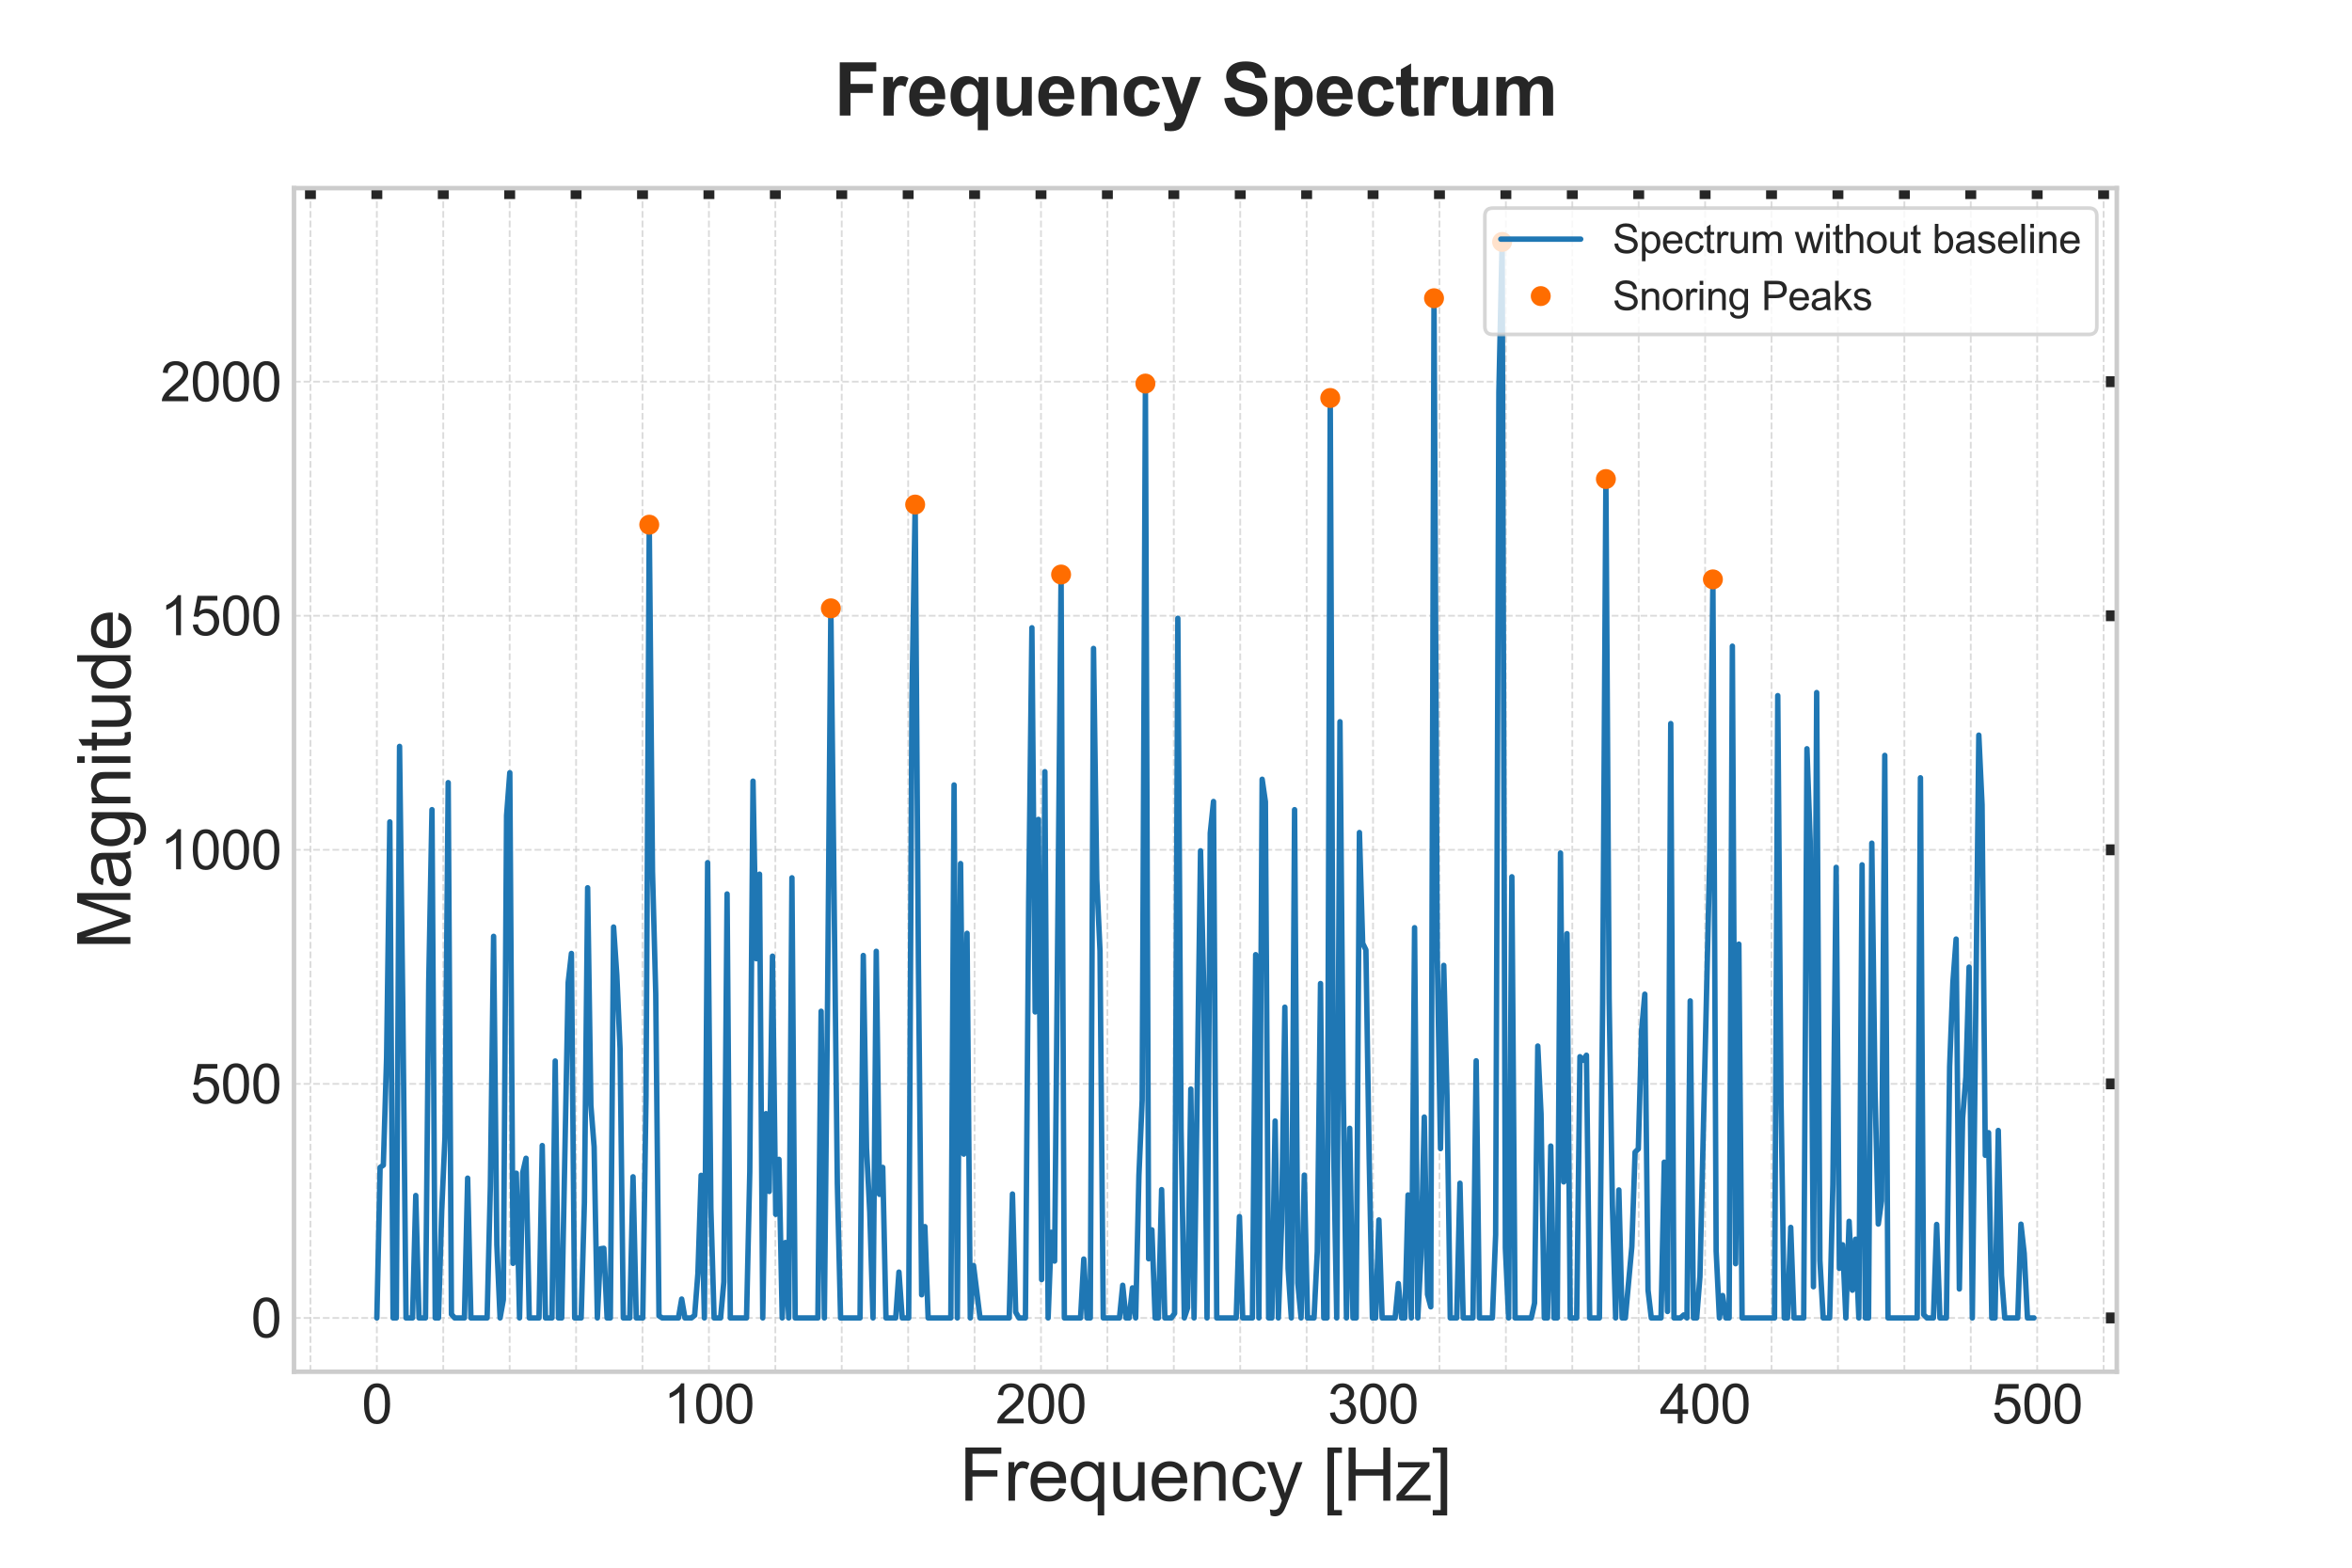<?xml version="1.0" encoding="utf-8" standalone="no"?>
<!DOCTYPE svg PUBLIC "-//W3C//DTD SVG 1.1//EN"
  "http://www.w3.org/Graphics/SVG/1.1/DTD/svg11.dtd">
<svg xmlns:xlink="http://www.w3.org/1999/xlink" width="648pt" height="432pt" viewBox="0 0 648 432" xmlns="http://www.w3.org/2000/svg" version="1.1">
 <defs>
  <style type="text/css">*{stroke-linejoin: round; stroke-linecap: butt}</style>
 </defs>
 <g id="figure_1">
  <g id="patch_1">
   <path d="M 0 432 
L 648 432 
L 648 0 
L 0 0 
z
" style="fill: #ffffff"/>
  </g>
  <g id="axes_1">
   <g id="patch_2">
    <path d="M 81 378 
L 583.2 378 
L 583.2 51.84 
L 81 51.84 
z
" style="fill: #ffffff"/>
   </g>
   <g id="matplotlib.axis_1">
    <g id="xtick_1">
     <g id="line2d_1">
      <path d="M 103.827 378 
L 103.827 51.84 
" clip-path="url(#p734e76ea54)" style="fill: none; stroke-dasharray: 1.85,0.8; stroke-dashoffset: 0; stroke: #cccccc; stroke-opacity: 0.7; stroke-width: 0.5"/>
     </g>
     <g id="line2d_2">
      <defs>
       <path id="mdf78ebfd5c" d="M 0 0 
L 0 3 
" style="stroke: #262626; stroke-width: 3"/>
      </defs>
      <g>
       <use xlink:href="#mdf78ebfd5c" x="103.827" y="51.84" style="fill: #262626; stroke: #262626; stroke-width: 3"/>
      </g>
     </g>
     <g id="text_1">
      <!-- 0 -->
      <g style="fill: #262626" transform="translate(99.657 392.237)scale(0.15 -0.15)">
       <defs>
        <path id="ArialMT-30" d="M 266 2259 
Q 266 3072 433 3567 
Q 600 4063 929 4331 
Q 1259 4600 1759 4600 
Q 2128 4600 2406 4451 
Q 2684 4303 2865 4023 
Q 3047 3744 3150 3342 
Q 3253 2941 3253 2259 
Q 3253 1453 3087 958 
Q 2922 463 2592 192 
Q 2263 -78 1759 -78 
Q 1097 -78 719 397 
Q 266 969 266 2259 
z
M 844 2259 
Q 844 1131 1108 757 
Q 1372 384 1759 384 
Q 2147 384 2411 759 
Q 2675 1134 2675 2259 
Q 2675 3391 2411 3762 
Q 2147 4134 1753 4134 
Q 1366 4134 1134 3806 
Q 844 3388 844 2259 
z
" transform="scale(0.016)"/>
       </defs>
       <use xlink:href="#ArialMT-30"/>
      </g>
     </g>
    </g>
    <g id="xtick_2">
     <g id="line2d_3">
      <path d="M 195.315 378 
L 195.315 51.84 
" clip-path="url(#p734e76ea54)" style="fill: none; stroke-dasharray: 1.85,0.8; stroke-dashoffset: 0; stroke: #cccccc; stroke-opacity: 0.7; stroke-width: 0.5"/>
     </g>
     <g id="line2d_4">
      <g>
       <use xlink:href="#mdf78ebfd5c" x="195.315" y="51.84" style="fill: #262626; stroke: #262626; stroke-width: 3"/>
      </g>
     </g>
     <g id="text_2">
      <!-- 100 -->
      <g style="fill: #262626" transform="translate(182.803 392.237)scale(0.15 -0.15)">
       <defs>
        <path id="ArialMT-31" d="M 2384 0 
L 1822 0 
L 1822 3584 
Q 1619 3391 1289 3197 
Q 959 3003 697 2906 
L 697 3450 
Q 1169 3672 1522 3987 
Q 1875 4303 2022 4600 
L 2384 4600 
L 2384 0 
z
" transform="scale(0.016)"/>
       </defs>
       <use xlink:href="#ArialMT-31"/>
       <use xlink:href="#ArialMT-30" x="55.615"/>
       <use xlink:href="#ArialMT-30" x="111.23"/>
      </g>
     </g>
    </g>
    <g id="xtick_3">
     <g id="line2d_5">
      <path d="M 286.803 378 
L 286.803 51.84 
" clip-path="url(#p734e76ea54)" style="fill: none; stroke-dasharray: 1.85,0.8; stroke-dashoffset: 0; stroke: #cccccc; stroke-opacity: 0.7; stroke-width: 0.5"/>
     </g>
     <g id="line2d_6">
      <g>
       <use xlink:href="#mdf78ebfd5c" x="286.803" y="51.84" style="fill: #262626; stroke: #262626; stroke-width: 3"/>
      </g>
     </g>
     <g id="text_3">
      <!-- 200 -->
      <g style="fill: #262626" transform="translate(274.291 392.237)scale(0.15 -0.15)">
       <defs>
        <path id="ArialMT-32" d="M 3222 541 
L 3222 0 
L 194 0 
Q 188 203 259 391 
Q 375 700 629 1000 
Q 884 1300 1366 1694 
Q 2113 2306 2375 2664 
Q 2638 3022 2638 3341 
Q 2638 3675 2398 3904 
Q 2159 4134 1775 4134 
Q 1369 4134 1125 3890 
Q 881 3647 878 3216 
L 300 3275 
Q 359 3922 746 4261 
Q 1134 4600 1788 4600 
Q 2447 4600 2831 4234 
Q 3216 3869 3216 3328 
Q 3216 3053 3103 2787 
Q 2991 2522 2730 2228 
Q 2469 1934 1863 1422 
Q 1356 997 1212 845 
Q 1069 694 975 541 
L 3222 541 
z
" transform="scale(0.016)"/>
       </defs>
       <use xlink:href="#ArialMT-32"/>
       <use xlink:href="#ArialMT-30" x="55.615"/>
       <use xlink:href="#ArialMT-30" x="111.23"/>
      </g>
     </g>
    </g>
    <g id="xtick_4">
     <g id="line2d_7">
      <path d="M 378.291 378 
L 378.291 51.84 
" clip-path="url(#p734e76ea54)" style="fill: none; stroke-dasharray: 1.85,0.8; stroke-dashoffset: 0; stroke: #cccccc; stroke-opacity: 0.7; stroke-width: 0.5"/>
     </g>
     <g id="line2d_8">
      <g>
       <use xlink:href="#mdf78ebfd5c" x="378.291" y="51.84" style="fill: #262626; stroke: #262626; stroke-width: 3"/>
      </g>
     </g>
     <g id="text_4">
      <!-- 300 -->
      <g style="fill: #262626" transform="translate(365.778 392.237)scale(0.15 -0.15)">
       <defs>
        <path id="ArialMT-33" d="M 269 1209 
L 831 1284 
Q 928 806 1161 595 
Q 1394 384 1728 384 
Q 2125 384 2398 659 
Q 2672 934 2672 1341 
Q 2672 1728 2419 1979 
Q 2166 2231 1775 2231 
Q 1616 2231 1378 2169 
L 1441 2663 
Q 1497 2656 1531 2656 
Q 1891 2656 2178 2843 
Q 2466 3031 2466 3422 
Q 2466 3731 2256 3934 
Q 2047 4138 1716 4138 
Q 1388 4138 1169 3931 
Q 950 3725 888 3313 
L 325 3413 
Q 428 3978 793 4289 
Q 1159 4600 1703 4600 
Q 2078 4600 2393 4439 
Q 2709 4278 2876 4000 
Q 3044 3722 3044 3409 
Q 3044 3113 2884 2869 
Q 2725 2625 2413 2481 
Q 2819 2388 3044 2092 
Q 3269 1797 3269 1353 
Q 3269 753 2831 336 
Q 2394 -81 1725 -81 
Q 1122 -81 723 278 
Q 325 638 269 1209 
z
" transform="scale(0.016)"/>
       </defs>
       <use xlink:href="#ArialMT-33"/>
       <use xlink:href="#ArialMT-30" x="55.615"/>
       <use xlink:href="#ArialMT-30" x="111.23"/>
      </g>
     </g>
    </g>
    <g id="xtick_5">
     <g id="line2d_9">
      <path d="M 469.778 378 
L 469.778 51.84 
" clip-path="url(#p734e76ea54)" style="fill: none; stroke-dasharray: 1.85,0.8; stroke-dashoffset: 0; stroke: #cccccc; stroke-opacity: 0.7; stroke-width: 0.5"/>
     </g>
     <g id="line2d_10">
      <g>
       <use xlink:href="#mdf78ebfd5c" x="469.778" y="51.84" style="fill: #262626; stroke: #262626; stroke-width: 3"/>
      </g>
     </g>
     <g id="text_5">
      <!-- 400 -->
      <g style="fill: #262626" transform="translate(457.266 392.237)scale(0.15 -0.15)">
       <defs>
        <path id="ArialMT-34" d="M 2069 0 
L 2069 1097 
L 81 1097 
L 81 1613 
L 2172 4581 
L 2631 4581 
L 2631 1613 
L 3250 1613 
L 3250 1097 
L 2631 1097 
L 2631 0 
L 2069 0 
z
M 2069 1613 
L 2069 3678 
L 634 1613 
L 2069 1613 
z
" transform="scale(0.016)"/>
       </defs>
       <use xlink:href="#ArialMT-34"/>
       <use xlink:href="#ArialMT-30" x="55.615"/>
       <use xlink:href="#ArialMT-30" x="111.23"/>
      </g>
     </g>
    </g>
    <g id="xtick_6">
     <g id="line2d_11">
      <path d="M 561.266 378 
L 561.266 51.84 
" clip-path="url(#p734e76ea54)" style="fill: none; stroke-dasharray: 1.85,0.8; stroke-dashoffset: 0; stroke: #cccccc; stroke-opacity: 0.7; stroke-width: 0.5"/>
     </g>
     <g id="line2d_12">
      <g>
       <use xlink:href="#mdf78ebfd5c" x="561.266" y="51.84" style="fill: #262626; stroke: #262626; stroke-width: 3"/>
      </g>
     </g>
     <g id="text_6">
      <!-- 500 -->
      <g style="fill: #262626" transform="translate(548.754 392.237)scale(0.15 -0.15)">
       <defs>
        <path id="ArialMT-35" d="M 266 1200 
L 856 1250 
Q 922 819 1161 601 
Q 1400 384 1738 384 
Q 2144 384 2425 690 
Q 2706 997 2706 1503 
Q 2706 1984 2436 2262 
Q 2166 2541 1728 2541 
Q 1456 2541 1237 2417 
Q 1019 2294 894 2097 
L 366 2166 
L 809 4519 
L 3088 4519 
L 3088 3981 
L 1259 3981 
L 1013 2750 
Q 1425 3038 1878 3038 
Q 2478 3038 2890 2622 
Q 3303 2206 3303 1553 
Q 3303 931 2941 478 
Q 2500 -78 1738 -78 
Q 1113 -78 717 272 
Q 322 622 266 1200 
z
" transform="scale(0.016)"/>
       </defs>
       <use xlink:href="#ArialMT-35"/>
       <use xlink:href="#ArialMT-30" x="55.615"/>
       <use xlink:href="#ArialMT-30" x="111.23"/>
      </g>
     </g>
    </g>
    <g id="xtick_7">
     <g id="line2d_13">
      <path d="M 85.53 378 
L 85.53 51.84 
" clip-path="url(#p734e76ea54)" style="fill: none; stroke-dasharray: 1.85,0.8; stroke-dashoffset: 0; stroke: #cccccc; stroke-opacity: 0.7; stroke-width: 0.5"/>
     </g>
     <g id="line2d_14">
      <g>
       <use xlink:href="#mdf78ebfd5c" x="85.53" y="51.84" style="fill: #262626; stroke: #262626; stroke-width: 3"/>
      </g>
     </g>
    </g>
    <g id="xtick_8">
     <g id="line2d_15">
      <path d="M 122.125 378 
L 122.125 51.84 
" clip-path="url(#p734e76ea54)" style="fill: none; stroke-dasharray: 1.85,0.8; stroke-dashoffset: 0; stroke: #cccccc; stroke-opacity: 0.7; stroke-width: 0.5"/>
     </g>
     <g id="line2d_16">
      <g>
       <use xlink:href="#mdf78ebfd5c" x="122.125" y="51.84" style="fill: #262626; stroke: #262626; stroke-width: 3"/>
      </g>
     </g>
    </g>
    <g id="xtick_9">
     <g id="line2d_17">
      <path d="M 140.422 378 
L 140.422 51.84 
" clip-path="url(#p734e76ea54)" style="fill: none; stroke-dasharray: 1.85,0.8; stroke-dashoffset: 0; stroke: #cccccc; stroke-opacity: 0.7; stroke-width: 0.5"/>
     </g>
     <g id="line2d_18">
      <g>
       <use xlink:href="#mdf78ebfd5c" x="140.422" y="51.84" style="fill: #262626; stroke: #262626; stroke-width: 3"/>
      </g>
     </g>
    </g>
    <g id="xtick_10">
     <g id="line2d_19">
      <path d="M 158.72 378 
L 158.72 51.84 
" clip-path="url(#p734e76ea54)" style="fill: none; stroke-dasharray: 1.85,0.8; stroke-dashoffset: 0; stroke: #cccccc; stroke-opacity: 0.7; stroke-width: 0.5"/>
     </g>
     <g id="line2d_20">
      <g>
       <use xlink:href="#mdf78ebfd5c" x="158.72" y="51.84" style="fill: #262626; stroke: #262626; stroke-width: 3"/>
      </g>
     </g>
    </g>
    <g id="xtick_11">
     <g id="line2d_21">
      <path d="M 177.017 378 
L 177.017 51.84 
" clip-path="url(#p734e76ea54)" style="fill: none; stroke-dasharray: 1.85,0.8; stroke-dashoffset: 0; stroke: #cccccc; stroke-opacity: 0.7; stroke-width: 0.5"/>
     </g>
     <g id="line2d_22">
      <g>
       <use xlink:href="#mdf78ebfd5c" x="177.017" y="51.84" style="fill: #262626; stroke: #262626; stroke-width: 3"/>
      </g>
     </g>
    </g>
    <g id="xtick_12">
     <g id="line2d_23">
      <path d="M 213.613 378 
L 213.613 51.84 
" clip-path="url(#p734e76ea54)" style="fill: none; stroke-dasharray: 1.85,0.8; stroke-dashoffset: 0; stroke: #cccccc; stroke-opacity: 0.7; stroke-width: 0.5"/>
     </g>
     <g id="line2d_24">
      <g>
       <use xlink:href="#mdf78ebfd5c" x="213.613" y="51.84" style="fill: #262626; stroke: #262626; stroke-width: 3"/>
      </g>
     </g>
    </g>
    <g id="xtick_13">
     <g id="line2d_25">
      <path d="M 231.91 378 
L 231.91 51.84 
" clip-path="url(#p734e76ea54)" style="fill: none; stroke-dasharray: 1.85,0.8; stroke-dashoffset: 0; stroke: #cccccc; stroke-opacity: 0.7; stroke-width: 0.5"/>
     </g>
     <g id="line2d_26">
      <g>
       <use xlink:href="#mdf78ebfd5c" x="231.91" y="51.84" style="fill: #262626; stroke: #262626; stroke-width: 3"/>
      </g>
     </g>
    </g>
    <g id="xtick_14">
     <g id="line2d_27">
      <path d="M 250.208 378 
L 250.208 51.84 
" clip-path="url(#p734e76ea54)" style="fill: none; stroke-dasharray: 1.85,0.8; stroke-dashoffset: 0; stroke: #cccccc; stroke-opacity: 0.7; stroke-width: 0.5"/>
     </g>
     <g id="line2d_28">
      <g>
       <use xlink:href="#mdf78ebfd5c" x="250.208" y="51.84" style="fill: #262626; stroke: #262626; stroke-width: 3"/>
      </g>
     </g>
    </g>
    <g id="xtick_15">
     <g id="line2d_29">
      <path d="M 268.505 378 
L 268.505 51.84 
" clip-path="url(#p734e76ea54)" style="fill: none; stroke-dasharray: 1.85,0.8; stroke-dashoffset: 0; stroke: #cccccc; stroke-opacity: 0.7; stroke-width: 0.5"/>
     </g>
     <g id="line2d_30">
      <g>
       <use xlink:href="#mdf78ebfd5c" x="268.505" y="51.84" style="fill: #262626; stroke: #262626; stroke-width: 3"/>
      </g>
     </g>
    </g>
    <g id="xtick_16">
     <g id="line2d_31">
      <path d="M 305.1 378 
L 305.1 51.84 
" clip-path="url(#p734e76ea54)" style="fill: none; stroke-dasharray: 1.85,0.8; stroke-dashoffset: 0; stroke: #cccccc; stroke-opacity: 0.7; stroke-width: 0.5"/>
     </g>
     <g id="line2d_32">
      <g>
       <use xlink:href="#mdf78ebfd5c" x="305.1" y="51.84" style="fill: #262626; stroke: #262626; stroke-width: 3"/>
      </g>
     </g>
    </g>
    <g id="xtick_17">
     <g id="line2d_33">
      <path d="M 323.398 378 
L 323.398 51.84 
" clip-path="url(#p734e76ea54)" style="fill: none; stroke-dasharray: 1.85,0.8; stroke-dashoffset: 0; stroke: #cccccc; stroke-opacity: 0.7; stroke-width: 0.5"/>
     </g>
     <g id="line2d_34">
      <g>
       <use xlink:href="#mdf78ebfd5c" x="323.398" y="51.84" style="fill: #262626; stroke: #262626; stroke-width: 3"/>
      </g>
     </g>
    </g>
    <g id="xtick_18">
     <g id="line2d_35">
      <path d="M 341.695 378 
L 341.695 51.84 
" clip-path="url(#p734e76ea54)" style="fill: none; stroke-dasharray: 1.85,0.8; stroke-dashoffset: 0; stroke: #cccccc; stroke-opacity: 0.7; stroke-width: 0.5"/>
     </g>
     <g id="line2d_36">
      <g>
       <use xlink:href="#mdf78ebfd5c" x="341.695" y="51.84" style="fill: #262626; stroke: #262626; stroke-width: 3"/>
      </g>
     </g>
    </g>
    <g id="xtick_19">
     <g id="line2d_37">
      <path d="M 359.993 378 
L 359.993 51.84 
" clip-path="url(#p734e76ea54)" style="fill: none; stroke-dasharray: 1.85,0.8; stroke-dashoffset: 0; stroke: #cccccc; stroke-opacity: 0.7; stroke-width: 0.5"/>
     </g>
     <g id="line2d_38">
      <g>
       <use xlink:href="#mdf78ebfd5c" x="359.993" y="51.84" style="fill: #262626; stroke: #262626; stroke-width: 3"/>
      </g>
     </g>
    </g>
    <g id="xtick_20">
     <g id="line2d_39">
      <path d="M 396.588 378 
L 396.588 51.84 
" clip-path="url(#p734e76ea54)" style="fill: none; stroke-dasharray: 1.85,0.8; stroke-dashoffset: 0; stroke: #cccccc; stroke-opacity: 0.7; stroke-width: 0.5"/>
     </g>
     <g id="line2d_40">
      <g>
       <use xlink:href="#mdf78ebfd5c" x="396.588" y="51.84" style="fill: #262626; stroke: #262626; stroke-width: 3"/>
      </g>
     </g>
    </g>
    <g id="xtick_21">
     <g id="line2d_41">
      <path d="M 414.886 378 
L 414.886 51.84 
" clip-path="url(#p734e76ea54)" style="fill: none; stroke-dasharray: 1.85,0.8; stroke-dashoffset: 0; stroke: #cccccc; stroke-opacity: 0.7; stroke-width: 0.5"/>
     </g>
     <g id="line2d_42">
      <g>
       <use xlink:href="#mdf78ebfd5c" x="414.886" y="51.84" style="fill: #262626; stroke: #262626; stroke-width: 3"/>
      </g>
     </g>
    </g>
    <g id="xtick_22">
     <g id="line2d_43">
      <path d="M 433.183 378 
L 433.183 51.84 
" clip-path="url(#p734e76ea54)" style="fill: none; stroke-dasharray: 1.85,0.8; stroke-dashoffset: 0; stroke: #cccccc; stroke-opacity: 0.7; stroke-width: 0.5"/>
     </g>
     <g id="line2d_44">
      <g>
       <use xlink:href="#mdf78ebfd5c" x="433.183" y="51.84" style="fill: #262626; stroke: #262626; stroke-width: 3"/>
      </g>
     </g>
    </g>
    <g id="xtick_23">
     <g id="line2d_45">
      <path d="M 451.481 378 
L 451.481 51.84 
" clip-path="url(#p734e76ea54)" style="fill: none; stroke-dasharray: 1.85,0.8; stroke-dashoffset: 0; stroke: #cccccc; stroke-opacity: 0.7; stroke-width: 0.5"/>
     </g>
     <g id="line2d_46">
      <g>
       <use xlink:href="#mdf78ebfd5c" x="451.481" y="51.84" style="fill: #262626; stroke: #262626; stroke-width: 3"/>
      </g>
     </g>
    </g>
    <g id="xtick_24">
     <g id="line2d_47">
      <path d="M 488.076 378 
L 488.076 51.84 
" clip-path="url(#p734e76ea54)" style="fill: none; stroke-dasharray: 1.85,0.8; stroke-dashoffset: 0; stroke: #cccccc; stroke-opacity: 0.7; stroke-width: 0.5"/>
     </g>
     <g id="line2d_48">
      <g>
       <use xlink:href="#mdf78ebfd5c" x="488.076" y="51.84" style="fill: #262626; stroke: #262626; stroke-width: 3"/>
      </g>
     </g>
    </g>
    <g id="xtick_25">
     <g id="line2d_49">
      <path d="M 506.373 378 
L 506.373 51.84 
" clip-path="url(#p734e76ea54)" style="fill: none; stroke-dasharray: 1.85,0.8; stroke-dashoffset: 0; stroke: #cccccc; stroke-opacity: 0.7; stroke-width: 0.5"/>
     </g>
     <g id="line2d_50">
      <g>
       <use xlink:href="#mdf78ebfd5c" x="506.373" y="51.84" style="fill: #262626; stroke: #262626; stroke-width: 3"/>
      </g>
     </g>
    </g>
    <g id="xtick_26">
     <g id="line2d_51">
      <path d="M 524.671 378 
L 524.671 51.84 
" clip-path="url(#p734e76ea54)" style="fill: none; stroke-dasharray: 1.85,0.8; stroke-dashoffset: 0; stroke: #cccccc; stroke-opacity: 0.7; stroke-width: 0.5"/>
     </g>
     <g id="line2d_52">
      <g>
       <use xlink:href="#mdf78ebfd5c" x="524.671" y="51.84" style="fill: #262626; stroke: #262626; stroke-width: 3"/>
      </g>
     </g>
    </g>
    <g id="xtick_27">
     <g id="line2d_53">
      <path d="M 542.969 378 
L 542.969 51.84 
" clip-path="url(#p734e76ea54)" style="fill: none; stroke-dasharray: 1.85,0.8; stroke-dashoffset: 0; stroke: #cccccc; stroke-opacity: 0.7; stroke-width: 0.5"/>
     </g>
     <g id="line2d_54">
      <g>
       <use xlink:href="#mdf78ebfd5c" x="542.969" y="51.84" style="fill: #262626; stroke: #262626; stroke-width: 3"/>
      </g>
     </g>
    </g>
    <g id="xtick_28">
     <g id="line2d_55">
      <path d="M 579.564 378 
L 579.564 51.84 
" clip-path="url(#p734e76ea54)" style="fill: none; stroke-dasharray: 1.85,0.8; stroke-dashoffset: 0; stroke: #cccccc; stroke-opacity: 0.7; stroke-width: 0.5"/>
     </g>
     <g id="line2d_56">
      <g>
       <use xlink:href="#mdf78ebfd5c" x="579.564" y="51.84" style="fill: #262626; stroke: #262626; stroke-width: 3"/>
      </g>
     </g>
    </g>
    <g id="text_7">
     <!-- Frequency [Hz] -->
     <g style="fill: #262626" transform="translate(264.302 413.534)scale(0.2 -0.2)">
      <defs>
       <path id="ArialMT-46" d="M 525 0 
L 525 4581 
L 3616 4581 
L 3616 4041 
L 1131 4041 
L 1131 2622 
L 3281 2622 
L 3281 2081 
L 1131 2081 
L 1131 0 
L 525 0 
z
" transform="scale(0.016)"/>
       <path id="ArialMT-72" d="M 416 0 
L 416 3319 
L 922 3319 
L 922 2816 
Q 1116 3169 1280 3281 
Q 1444 3394 1641 3394 
Q 1925 3394 2219 3213 
L 2025 2691 
Q 1819 2813 1613 2813 
Q 1428 2813 1281 2702 
Q 1134 2591 1072 2394 
Q 978 2094 978 1738 
L 978 0 
L 416 0 
z
" transform="scale(0.016)"/>
       <path id="ArialMT-65" d="M 2694 1069 
L 3275 997 
Q 3138 488 2766 206 
Q 2394 -75 1816 -75 
Q 1088 -75 661 373 
Q 234 822 234 1631 
Q 234 2469 665 2931 
Q 1097 3394 1784 3394 
Q 2450 3394 2872 2941 
Q 3294 2488 3294 1666 
Q 3294 1616 3291 1516 
L 816 1516 
Q 847 969 1125 678 
Q 1403 388 1819 388 
Q 2128 388 2347 550 
Q 2566 713 2694 1069 
z
M 847 1978 
L 2700 1978 
Q 2663 2397 2488 2606 
Q 2219 2931 1791 2931 
Q 1403 2931 1139 2672 
Q 875 2413 847 1978 
z
" transform="scale(0.016)"/>
       <path id="ArialMT-71" d="M 2538 -1272 
L 2538 353 
Q 2406 169 2170 47 
Q 1934 -75 1669 -75 
Q 1078 -75 651 397 
Q 225 869 225 1691 
Q 225 2191 398 2587 
Q 572 2984 901 3189 
Q 1231 3394 1625 3394 
Q 2241 3394 2594 2875 
L 2594 3319 
L 3100 3319 
L 3100 -1272 
L 2538 -1272 
z
M 803 1669 
Q 803 1028 1072 708 
Q 1341 388 1716 388 
Q 2075 388 2334 692 
Q 2594 997 2594 1619 
Q 2594 2281 2320 2615 
Q 2047 2950 1678 2950 
Q 1313 2950 1058 2639 
Q 803 2328 803 1669 
z
" transform="scale(0.016)"/>
       <path id="ArialMT-75" d="M 2597 0 
L 2597 488 
Q 2209 -75 1544 -75 
Q 1250 -75 995 37 
Q 741 150 617 320 
Q 494 491 444 738 
Q 409 903 409 1263 
L 409 3319 
L 972 3319 
L 972 1478 
Q 972 1038 1006 884 
Q 1059 663 1231 536 
Q 1403 409 1656 409 
Q 1909 409 2131 539 
Q 2353 669 2445 892 
Q 2538 1116 2538 1541 
L 2538 3319 
L 3100 3319 
L 3100 0 
L 2597 0 
z
" transform="scale(0.016)"/>
       <path id="ArialMT-6e" d="M 422 0 
L 422 3319 
L 928 3319 
L 928 2847 
Q 1294 3394 1984 3394 
Q 2284 3394 2536 3286 
Q 2788 3178 2913 3003 
Q 3038 2828 3088 2588 
Q 3119 2431 3119 2041 
L 3119 0 
L 2556 0 
L 2556 2019 
Q 2556 2363 2490 2533 
Q 2425 2703 2258 2804 
Q 2091 2906 1866 2906 
Q 1506 2906 1245 2678 
Q 984 2450 984 1813 
L 984 0 
L 422 0 
z
" transform="scale(0.016)"/>
       <path id="ArialMT-63" d="M 2588 1216 
L 3141 1144 
Q 3050 572 2676 248 
Q 2303 -75 1759 -75 
Q 1078 -75 664 370 
Q 250 816 250 1647 
Q 250 2184 428 2587 
Q 606 2991 970 3192 
Q 1334 3394 1763 3394 
Q 2303 3394 2647 3120 
Q 2991 2847 3088 2344 
L 2541 2259 
Q 2463 2594 2264 2762 
Q 2066 2931 1784 2931 
Q 1359 2931 1093 2626 
Q 828 2322 828 1663 
Q 828 994 1084 691 
Q 1341 388 1753 388 
Q 2084 388 2306 591 
Q 2528 794 2588 1216 
z
" transform="scale(0.016)"/>
       <path id="ArialMT-79" d="M 397 -1278 
L 334 -750 
Q 519 -800 656 -800 
Q 844 -800 956 -737 
Q 1069 -675 1141 -563 
Q 1194 -478 1313 -144 
Q 1328 -97 1363 -6 
L 103 3319 
L 709 3319 
L 1400 1397 
Q 1534 1031 1641 628 
Q 1738 1016 1872 1384 
L 2581 3319 
L 3144 3319 
L 1881 -56 
Q 1678 -603 1566 -809 
Q 1416 -1088 1222 -1217 
Q 1028 -1347 759 -1347 
Q 597 -1347 397 -1278 
z
" transform="scale(0.016)"/>
       <path id="ArialMT-20" transform="scale(0.016)"/>
       <path id="ArialMT-5b" d="M 434 -1272 
L 434 4581 
L 1675 4581 
L 1675 4116 
L 997 4116 
L 997 -806 
L 1675 -806 
L 1675 -1272 
L 434 -1272 
z
" transform="scale(0.016)"/>
       <path id="ArialMT-48" d="M 513 0 
L 513 4581 
L 1119 4581 
L 1119 2700 
L 3500 2700 
L 3500 4581 
L 4106 4581 
L 4106 0 
L 3500 0 
L 3500 2159 
L 1119 2159 
L 1119 0 
L 513 0 
z
" transform="scale(0.016)"/>
       <path id="ArialMT-7a" d="M 125 0 
L 125 456 
L 2238 2881 
Q 1878 2863 1603 2863 
L 250 2863 
L 250 3319 
L 2963 3319 
L 2963 2947 
L 1166 841 
L 819 456 
Q 1197 484 1528 484 
L 3063 484 
L 3063 0 
L 125 0 
z
" transform="scale(0.016)"/>
       <path id="ArialMT-5d" d="M 1363 -1272 
L 122 -1272 
L 122 -806 
L 800 -806 
L 800 4116 
L 122 4116 
L 122 4581 
L 1363 4581 
L 1363 -1272 
z
" transform="scale(0.016)"/>
      </defs>
      <use xlink:href="#ArialMT-46"/>
      <use xlink:href="#ArialMT-72" x="61.084"/>
      <use xlink:href="#ArialMT-65" x="94.385"/>
      <use xlink:href="#ArialMT-71" x="150"/>
      <use xlink:href="#ArialMT-75" x="205.615"/>
      <use xlink:href="#ArialMT-65" x="261.23"/>
      <use xlink:href="#ArialMT-6e" x="316.846"/>
      <use xlink:href="#ArialMT-63" x="372.461"/>
      <use xlink:href="#ArialMT-79" x="422.461"/>
      <use xlink:href="#ArialMT-20" x="472.461"/>
      <use xlink:href="#ArialMT-5b" x="500.244"/>
      <use xlink:href="#ArialMT-48" x="528.027"/>
      <use xlink:href="#ArialMT-7a" x="600.244"/>
      <use xlink:href="#ArialMT-5d" x="650.244"/>
     </g>
    </g>
   </g>
   <g id="matplotlib.axis_2">
    <g id="ytick_1">
     <g id="line2d_57">
      <path d="M 81 363.175 
L 583.2 363.175 
" clip-path="url(#p734e76ea54)" style="fill: none; stroke-dasharray: 1.85,0.8; stroke-dashoffset: 0; stroke: #cccccc; stroke-opacity: 0.7; stroke-width: 0.5"/>
     </g>
     <g id="line2d_58">
      <defs>
       <path id="m02f4da8553" d="M 0 0 
L -3 0 
" style="stroke: #262626; stroke-width: 3"/>
      </defs>
      <g>
       <use xlink:href="#m02f4da8553" x="583.2" y="363.175" style="fill: #262626; stroke: #262626; stroke-width: 3"/>
      </g>
     </g>
     <g id="text_8">
      <!-- 0 -->
      <g style="fill: #262626" transform="translate(69.159 368.543)scale(0.15 -0.15)">
       <use xlink:href="#ArialMT-30"/>
      </g>
     </g>
    </g>
    <g id="ytick_2">
     <g id="line2d_59">
      <path d="M 81 298.676 
L 583.2 298.676 
" clip-path="url(#p734e76ea54)" style="fill: none; stroke-dasharray: 1.85,0.8; stroke-dashoffset: 0; stroke: #cccccc; stroke-opacity: 0.7; stroke-width: 0.5"/>
     </g>
     <g id="line2d_60">
      <g>
       <use xlink:href="#m02f4da8553" x="583.2" y="298.676" style="fill: #262626; stroke: #262626; stroke-width: 3"/>
      </g>
     </g>
     <g id="text_9">
      <!-- 500 -->
      <g style="fill: #262626" transform="translate(52.476 304.044)scale(0.15 -0.15)">
       <use xlink:href="#ArialMT-35"/>
       <use xlink:href="#ArialMT-30" x="55.615"/>
       <use xlink:href="#ArialMT-30" x="111.23"/>
      </g>
     </g>
    </g>
    <g id="ytick_3">
     <g id="line2d_61">
      <path d="M 81 234.178 
L 583.2 234.178 
" clip-path="url(#p734e76ea54)" style="fill: none; stroke-dasharray: 1.85,0.8; stroke-dashoffset: 0; stroke: #cccccc; stroke-opacity: 0.7; stroke-width: 0.5"/>
     </g>
     <g id="line2d_62">
      <g>
       <use xlink:href="#m02f4da8553" x="583.2" y="234.178" style="fill: #262626; stroke: #262626; stroke-width: 3"/>
      </g>
     </g>
     <g id="text_10">
      <!-- 1000 -->
      <g style="fill: #262626" transform="translate(44.134 239.546)scale(0.15 -0.15)">
       <use xlink:href="#ArialMT-31"/>
       <use xlink:href="#ArialMT-30" x="55.615"/>
       <use xlink:href="#ArialMT-30" x="111.23"/>
       <use xlink:href="#ArialMT-30" x="166.846"/>
      </g>
     </g>
    </g>
    <g id="ytick_4">
     <g id="line2d_63">
      <path d="M 81 169.679 
L 583.2 169.679 
" clip-path="url(#p734e76ea54)" style="fill: none; stroke-dasharray: 1.85,0.8; stroke-dashoffset: 0; stroke: #cccccc; stroke-opacity: 0.7; stroke-width: 0.5"/>
     </g>
     <g id="line2d_64">
      <g>
       <use xlink:href="#m02f4da8553" x="583.2" y="169.679" style="fill: #262626; stroke: #262626; stroke-width: 3"/>
      </g>
     </g>
     <g id="text_11">
      <!-- 1500 -->
      <g style="fill: #262626" transform="translate(44.134 175.047)scale(0.15 -0.15)">
       <use xlink:href="#ArialMT-31"/>
       <use xlink:href="#ArialMT-35" x="55.615"/>
       <use xlink:href="#ArialMT-30" x="111.23"/>
       <use xlink:href="#ArialMT-30" x="166.846"/>
      </g>
     </g>
    </g>
    <g id="ytick_5">
     <g id="line2d_65">
      <path d="M 81 105.18 
L 583.2 105.18 
" clip-path="url(#p734e76ea54)" style="fill: none; stroke-dasharray: 1.85,0.8; stroke-dashoffset: 0; stroke: #cccccc; stroke-opacity: 0.7; stroke-width: 0.5"/>
     </g>
     <g id="line2d_66">
      <g>
       <use xlink:href="#m02f4da8553" x="583.2" y="105.18" style="fill: #262626; stroke: #262626; stroke-width: 3"/>
      </g>
     </g>
     <g id="text_12">
      <!-- 2000 -->
      <g style="fill: #262626" transform="translate(44.134 110.549)scale(0.15 -0.15)">
       <use xlink:href="#ArialMT-32"/>
       <use xlink:href="#ArialMT-30" x="55.615"/>
       <use xlink:href="#ArialMT-30" x="111.23"/>
       <use xlink:href="#ArialMT-30" x="166.846"/>
      </g>
     </g>
    </g>
    <g id="text_13">
     <!-- Magnitude -->
     <g style="fill: #262626" transform="translate(35.925 261.615)rotate(-90)scale(0.2 -0.2)">
      <defs>
       <path id="ArialMT-4d" d="M 475 0 
L 475 4581 
L 1388 4581 
L 2472 1338 
Q 2622 884 2691 659 
Q 2769 909 2934 1394 
L 4031 4581 
L 4847 4581 
L 4847 0 
L 4263 0 
L 4263 3834 
L 2931 0 
L 2384 0 
L 1059 3900 
L 1059 0 
L 475 0 
z
" transform="scale(0.016)"/>
       <path id="ArialMT-61" d="M 2588 409 
Q 2275 144 1986 34 
Q 1697 -75 1366 -75 
Q 819 -75 525 192 
Q 231 459 231 875 
Q 231 1119 342 1320 
Q 453 1522 633 1644 
Q 813 1766 1038 1828 
Q 1203 1872 1538 1913 
Q 2219 1994 2541 2106 
Q 2544 2222 2544 2253 
Q 2544 2597 2384 2738 
Q 2169 2928 1744 2928 
Q 1347 2928 1158 2789 
Q 969 2650 878 2297 
L 328 2372 
Q 403 2725 575 2942 
Q 747 3159 1072 3276 
Q 1397 3394 1825 3394 
Q 2250 3394 2515 3294 
Q 2781 3194 2906 3042 
Q 3031 2891 3081 2659 
Q 3109 2516 3109 2141 
L 3109 1391 
Q 3109 606 3145 398 
Q 3181 191 3288 0 
L 2700 0 
Q 2613 175 2588 409 
z
M 2541 1666 
Q 2234 1541 1622 1453 
Q 1275 1403 1131 1340 
Q 988 1278 909 1158 
Q 831 1038 831 891 
Q 831 666 1001 516 
Q 1172 366 1500 366 
Q 1825 366 2078 508 
Q 2331 650 2450 897 
Q 2541 1088 2541 1459 
L 2541 1666 
z
" transform="scale(0.016)"/>
       <path id="ArialMT-67" d="M 319 -275 
L 866 -356 
Q 900 -609 1056 -725 
Q 1266 -881 1628 -881 
Q 2019 -881 2231 -725 
Q 2444 -569 2519 -288 
Q 2563 -116 2559 434 
Q 2191 0 1641 0 
Q 956 0 581 494 
Q 206 988 206 1678 
Q 206 2153 378 2554 
Q 550 2956 876 3175 
Q 1203 3394 1644 3394 
Q 2231 3394 2613 2919 
L 2613 3319 
L 3131 3319 
L 3131 450 
Q 3131 -325 2973 -648 
Q 2816 -972 2473 -1159 
Q 2131 -1347 1631 -1347 
Q 1038 -1347 672 -1080 
Q 306 -813 319 -275 
z
M 784 1719 
Q 784 1066 1043 766 
Q 1303 466 1694 466 
Q 2081 466 2343 764 
Q 2606 1063 2606 1700 
Q 2606 2309 2336 2618 
Q 2066 2928 1684 2928 
Q 1309 2928 1046 2623 
Q 784 2319 784 1719 
z
" transform="scale(0.016)"/>
       <path id="ArialMT-69" d="M 425 3934 
L 425 4581 
L 988 4581 
L 988 3934 
L 425 3934 
z
M 425 0 
L 425 3319 
L 988 3319 
L 988 0 
L 425 0 
z
" transform="scale(0.016)"/>
       <path id="ArialMT-74" d="M 1650 503 
L 1731 6 
Q 1494 -44 1306 -44 
Q 1000 -44 831 53 
Q 663 150 594 308 
Q 525 466 525 972 
L 525 2881 
L 113 2881 
L 113 3319 
L 525 3319 
L 525 4141 
L 1084 4478 
L 1084 3319 
L 1650 3319 
L 1650 2881 
L 1084 2881 
L 1084 941 
Q 1084 700 1114 631 
Q 1144 563 1211 522 
Q 1278 481 1403 481 
Q 1497 481 1650 503 
z
" transform="scale(0.016)"/>
       <path id="ArialMT-64" d="M 2575 0 
L 2575 419 
Q 2259 -75 1647 -75 
Q 1250 -75 917 144 
Q 584 363 401 755 
Q 219 1147 219 1656 
Q 219 2153 384 2558 
Q 550 2963 881 3178 
Q 1213 3394 1622 3394 
Q 1922 3394 2156 3267 
Q 2391 3141 2538 2938 
L 2538 4581 
L 3097 4581 
L 3097 0 
L 2575 0 
z
M 797 1656 
Q 797 1019 1065 703 
Q 1334 388 1700 388 
Q 2069 388 2326 689 
Q 2584 991 2584 1609 
Q 2584 2291 2321 2609 
Q 2059 2928 1675 2928 
Q 1300 2928 1048 2622 
Q 797 2316 797 1656 
z
" transform="scale(0.016)"/>
      </defs>
      <use xlink:href="#ArialMT-4d"/>
      <use xlink:href="#ArialMT-61" x="83.301"/>
      <use xlink:href="#ArialMT-67" x="138.916"/>
      <use xlink:href="#ArialMT-6e" x="194.531"/>
      <use xlink:href="#ArialMT-69" x="250.146"/>
      <use xlink:href="#ArialMT-74" x="272.363"/>
      <use xlink:href="#ArialMT-75" x="300.146"/>
      <use xlink:href="#ArialMT-64" x="355.762"/>
      <use xlink:href="#ArialMT-65" x="411.377"/>
     </g>
    </g>
   </g>
   <g id="line2d_67">
    <path d="M 103.827 363.175 
L 104.721 321.709 
L 105.614 321.078 
L 106.508 291.462 
L 107.401 226.482 
L 108.294 363.175 
L 109.188 363.175 
L 110.081 205.684 
L 110.975 277.264 
L 111.868 363.175 
L 113.655 363.175 
L 114.548 329.437 
L 115.442 363.175 
L 117.229 363.175 
L 118.122 270.473 
L 119.016 223.115 
L 119.909 363.175 
L 120.803 363.175 
L 121.696 333.731 
L 122.589 313.369 
L 123.483 215.667 
L 124.376 362.165 
L 125.27 363.175 
L 127.95 363.175 
L 128.843 324.657 
L 129.737 363.175 
L 134.204 363.175 
L 135.098 326.849 
L 135.991 258.022 
L 136.884 342.998 
L 137.778 363.175 
L 138.671 358.186 
L 139.565 224.745 
L 140.458 212.938 
L 141.352 348.138 
L 142.245 323.298 
L 143.138 363.175 
L 144.032 323.06 
L 144.925 319.177 
L 145.819 363.175 
L 148.499 363.175 
L 149.392 315.674 
L 150.286 363.175 
L 152.073 363.175 
L 152.966 292.373 
L 153.86 363.175 
L 154.753 363.175 
L 156.54 270.732 
L 157.433 262.739 
L 158.327 363.175 
L 160.114 363.175 
L 161.007 331.401 
L 161.901 244.64 
L 162.794 304.602 
L 163.687 316.014 
L 164.581 363.175 
L 165.474 344.109 
L 166.368 343.986 
L 167.261 363.175 
L 168.155 363.175 
L 169.048 255.458 
L 169.941 268.685 
L 170.835 288.926 
L 171.728 363.175 
L 173.515 363.175 
L 174.409 324.287 
L 175.302 363.175 
L 177.089 363.175 
L 177.982 302.258 
L 178.876 144.586 
L 179.769 240.141 
L 180.663 273.903 
L 181.556 362.607 
L 182.45 363.175 
L 186.917 363.175 
L 187.81 357.977 
L 188.704 363.175 
L 190.49 363.175 
L 191.384 362.455 
L 192.277 350.934 
L 193.171 323.882 
L 194.064 363.175 
L 194.958 237.717 
L 195.851 332.942 
L 196.745 363.175 
L 198.531 363.175 
L 199.425 353.244 
L 200.318 246.348 
L 201.212 363.175 
L 205.679 363.175 
L 206.572 322.817 
L 207.466 215.26 
L 208.359 264.196 
L 209.253 240.896 
L 210.146 363.175 
L 211.04 306.882 
L 211.933 328.327 
L 212.826 263.482 
L 213.72 334.629 
L 214.613 319.48 
L 215.507 363.175 
L 216.4 342.39 
L 217.294 363.175 
L 218.187 241.893 
L 219.08 363.175 
L 225.334 363.175 
L 226.228 278.671 
L 227.121 363.175 
L 228.015 274.249 
L 228.908 167.637 
L 230.695 326.25 
L 231.589 363.175 
L 236.949 363.175 
L 237.843 263.3 
L 238.736 316.324 
L 239.629 334.08 
L 240.523 363.175 
L 241.416 262.142 
L 242.31 329.128 
L 243.203 321.689 
L 244.097 363.175 
L 246.777 363.175 
L 247.67 350.546 
L 248.564 363.175 
L 250.351 363.175 
L 251.244 192.9 
L 252.138 139.04 
L 253.031 265.343 
L 253.924 356.797 
L 254.818 338.009 
L 255.711 363.175 
L 261.965 363.175 
L 262.859 216.307 
L 263.752 363.175 
L 264.646 237.969 
L 265.539 318.035 
L 266.433 257.187 
L 267.326 363.175 
L 268.219 348.742 
L 270.006 363.175 
L 278.047 363.175 
L 278.941 329.028 
L 279.834 361.59 
L 280.727 363.175 
L 282.514 363.175 
L 283.408 248.924 
L 284.301 172.993 
L 285.195 278.856 
L 286.088 225.798 
L 286.982 352.609 
L 287.875 212.652 
L 288.768 363.175 
L 289.662 339.569 
L 290.555 347.512 
L 292.342 158.32 
L 293.236 363.175 
L 297.703 363.175 
L 298.596 346.948 
L 299.49 363.175 
L 300.383 363.175 
L 301.276 178.689 
L 302.17 242.312 
L 303.063 262.051 
L 303.957 363.175 
L 308.424 363.175 
L 309.317 354.173 
L 310.211 363.175 
L 311.104 363.175 
L 311.998 354.894 
L 312.891 363.175 
L 313.785 323.881 
L 314.678 303.178 
L 315.571 105.7 
L 316.465 346.878 
L 317.358 338.902 
L 318.252 363.175 
L 319.145 363.175 
L 320.039 327.818 
L 320.932 363.175 
L 322.719 363.175 
L 323.612 361.921 
L 324.506 170.377 
L 325.399 311.105 
L 326.293 363.175 
L 327.186 360.422 
L 328.08 300.106 
L 328.973 363.175 
L 330.76 234.46 
L 331.653 272.568 
L 332.547 363.175 
L 333.44 229.559 
L 334.334 220.864 
L 335.227 363.175 
L 340.588 363.175 
L 341.481 335.26 
L 342.375 363.175 
L 345.055 363.175 
L 345.948 263.07 
L 346.842 363.175 
L 347.735 214.738 
L 348.629 220.929 
L 349.522 363.175 
L 350.415 363.175 
L 351.309 308.913 
L 352.202 363.175 
L 353.096 337.045 
L 353.989 277.545 
L 354.883 349.553 
L 355.776 363.175 
L 356.669 223.119 
L 357.563 353.55 
L 358.456 363.175 
L 359.35 323.819 
L 360.243 363.175 
L 362.03 363.175 
L 362.924 344.841 
L 363.817 271.028 
L 364.71 363.175 
L 365.604 363.175 
L 366.497 109.671 
L 367.391 314.747 
L 368.284 363.175 
L 369.178 198.885 
L 370.071 299.776 
L 370.964 363.175 
L 371.858 310.918 
L 372.751 363.175 
L 373.645 363.175 
L 374.538 229.413 
L 375.432 259.926 
L 376.325 261.766 
L 377.218 318.897 
L 378.112 363.175 
L 379.005 363.175 
L 379.899 336.175 
L 380.792 363.175 
L 384.366 363.175 
L 385.259 353.701 
L 386.153 363.175 
L 387.046 363.175 
L 387.94 329.283 
L 388.833 363.175 
L 389.727 255.643 
L 390.62 363.175 
L 391.513 345.806 
L 392.407 307.817 
L 393.3 356.701 
L 394.194 360.116 
L 395.087 82.181 
L 395.981 263.644 
L 396.874 316.523 
L 397.767 266.023 
L 398.661 301.865 
L 399.554 363.175 
L 401.341 363.175 
L 402.235 326.055 
L 403.128 363.175 
L 405.808 363.175 
L 406.702 292.315 
L 407.595 363.175 
L 411.169 363.175 
L 412.062 340.249 
L 412.956 107.99 
L 413.849 66.665 
L 414.743 343.895 
L 415.636 363.175 
L 416.53 241.612 
L 417.423 363.175 
L 421.89 363.175 
L 422.784 359.081 
L 423.677 288.256 
L 424.571 306.947 
L 425.464 363.175 
L 426.357 363.175 
L 427.251 315.811 
L 428.144 363.175 
L 429.038 363.175 
L 429.931 235.064 
L 430.825 325.693 
L 431.718 257.285 
L 432.611 363.175 
L 434.398 363.175 
L 435.292 291.19 
L 436.185 292.184 
L 437.079 290.788 
L 437.972 363.175 
L 440.652 363.175 
L 441.546 276.45 
L 442.439 132.009 
L 443.333 275.074 
L 444.226 331.904 
L 445.12 363.175 
L 446.013 327.91 
L 446.906 363.175 
L 447.8 363.175 
L 449.587 343.555 
L 450.48 317.494 
L 451.374 316.606 
L 452.267 284.136 
L 453.16 273.963 
L 454.054 355.54 
L 454.947 363.175 
L 457.628 363.175 
L 458.521 320.256 
L 459.415 361.399 
L 460.308 199.393 
L 461.201 363.175 
L 462.988 363.175 
L 463.882 362.351 
L 464.775 363.175 
L 465.669 275.808 
L 466.562 363.175 
L 467.455 363.175 
L 468.349 351.846 
L 471.029 236.911 
L 471.923 159.653 
L 472.816 344.736 
L 473.709 363.175 
L 474.603 357.007 
L 475.496 363.175 
L 476.39 363.175 
L 477.283 178.061 
L 478.177 348.231 
L 479.07 260.169 
L 479.964 363.175 
L 488.898 363.175 
L 489.791 191.692 
L 490.685 302.752 
L 491.578 363.175 
L 492.472 363.175 
L 493.365 338.228 
L 494.259 363.175 
L 496.939 363.175 
L 497.832 206.332 
L 498.726 231.789 
L 499.619 354.582 
L 500.513 190.845 
L 501.406 347.325 
L 502.299 363.175 
L 504.086 363.175 
L 504.98 326.441 
L 505.873 239.017 
L 506.767 349.514 
L 507.66 343.017 
L 508.553 363.175 
L 509.447 336.554 
L 510.34 355.533 
L 511.234 341.485 
L 512.127 363.175 
L 513.021 238.318 
L 513.914 363.175 
L 514.808 363.175 
L 515.701 232.345 
L 516.594 300.607 
L 517.488 337.305 
L 518.381 330.923 
L 519.275 208.157 
L 520.168 363.175 
L 528.209 363.175 
L 529.102 214.334 
L 529.996 362.265 
L 530.889 363.175 
L 532.676 363.175 
L 533.57 337.418 
L 534.463 363.175 
L 536.25 363.175 
L 537.143 293.889 
L 538.037 270.761 
L 538.93 258.775 
L 539.824 355.198 
L 540.717 308.206 
L 541.611 296.818 
L 542.504 266.501 
L 543.397 363.175 
L 545.184 202.578 
L 546.078 221.735 
L 546.971 318.368 
L 547.865 312.126 
L 548.758 363.175 
L 549.652 363.175 
L 550.545 311.514 
L 551.438 351.47 
L 552.332 363.175 
L 555.906 363.175 
L 556.799 337.346 
L 557.692 345.398 
L 558.586 363.175 
L 560.373 363.175 
L 560.373 363.175 
" clip-path="url(#p734e76ea54)" style="fill: none; stroke: #1f77b4; stroke-width: 1.5; stroke-linecap: round"/>
   </g>
   <g id="line2d_68">
    <defs>
     <path id="m5a30795188" d="M 0 1.75 
C 0.464 1.75 0.909 1.566 1.237 1.237 
C 1.566 0.909 1.75 0.464 1.75 0 
C 1.75 -0.464 1.566 -0.909 1.237 -1.237 
C 0.909 -1.566 0.464 -1.75 0 -1.75 
C -0.464 -1.75 -0.909 -1.566 -1.237 -1.237 
C -1.566 -0.909 -1.75 -0.464 -1.75 0 
C -1.75 0.464 -1.566 0.909 -1.237 1.237 
C -0.909 1.566 -0.464 1.75 0 1.75 
z
" style="stroke: #ff6d00; stroke-width: 2"/>
    </defs>
    <g clip-path="url(#p734e76ea54)">
     <use xlink:href="#m5a30795188" x="178.876" y="144.586" style="fill: #ff6d00; stroke: #ff6d00; stroke-width: 2"/>
     <use xlink:href="#m5a30795188" x="228.908" y="167.637" style="fill: #ff6d00; stroke: #ff6d00; stroke-width: 2"/>
     <use xlink:href="#m5a30795188" x="252.138" y="139.04" style="fill: #ff6d00; stroke: #ff6d00; stroke-width: 2"/>
     <use xlink:href="#m5a30795188" x="292.342" y="158.32" style="fill: #ff6d00; stroke: #ff6d00; stroke-width: 2"/>
     <use xlink:href="#m5a30795188" x="315.571" y="105.7" style="fill: #ff6d00; stroke: #ff6d00; stroke-width: 2"/>
     <use xlink:href="#m5a30795188" x="366.497" y="109.671" style="fill: #ff6d00; stroke: #ff6d00; stroke-width: 2"/>
     <use xlink:href="#m5a30795188" x="395.087" y="82.181" style="fill: #ff6d00; stroke: #ff6d00; stroke-width: 2"/>
     <use xlink:href="#m5a30795188" x="413.849" y="66.665" style="fill: #ff6d00; stroke: #ff6d00; stroke-width: 2"/>
     <use xlink:href="#m5a30795188" x="442.439" y="132.009" style="fill: #ff6d00; stroke: #ff6d00; stroke-width: 2"/>
     <use xlink:href="#m5a30795188" x="471.923" y="159.653" style="fill: #ff6d00; stroke: #ff6d00; stroke-width: 2"/>
    </g>
   </g>
   <g id="patch_3">
    <path d="M 81 378 
L 81 51.84 
" style="fill: none; stroke: #cccccc; stroke-width: 1.25; stroke-linejoin: miter; stroke-linecap: square"/>
   </g>
   <g id="patch_4">
    <path d="M 583.2 378 
L 583.2 51.84 
" style="fill: none; stroke: #cccccc; stroke-width: 1.25; stroke-linejoin: miter; stroke-linecap: square"/>
   </g>
   <g id="patch_5">
    <path d="M 81 378 
L 583.2 378 
" style="fill: none; stroke: #cccccc; stroke-width: 1.25; stroke-linejoin: miter; stroke-linecap: square"/>
   </g>
   <g id="patch_6">
    <path d="M 81 51.84 
L 583.2 51.84 
" style="fill: none; stroke: #cccccc; stroke-width: 1.25; stroke-linejoin: miter; stroke-linecap: square"/>
   </g>
   <g id="text_14">
    <!-- Frequency Spectrum  -->
    <g style="fill: #262626" transform="translate(229.855 31.84)scale(0.2 -0.2)">
     <defs>
      <path id="Arial-BoldMT-46" d="M 472 0 
L 472 4581 
L 3613 4581 
L 3613 3806 
L 1397 3806 
L 1397 2722 
L 3309 2722 
L 3309 1947 
L 1397 1947 
L 1397 0 
L 472 0 
z
" transform="scale(0.016)"/>
      <path id="Arial-BoldMT-72" d="M 1300 0 
L 422 0 
L 422 3319 
L 1238 3319 
L 1238 2847 
Q 1447 3181 1614 3287 
Q 1781 3394 1994 3394 
Q 2294 3394 2572 3228 
L 2300 2463 
Q 2078 2606 1888 2606 
Q 1703 2606 1575 2504 
Q 1447 2403 1373 2137 
Q 1300 1872 1300 1025 
L 1300 0 
z
" transform="scale(0.016)"/>
      <path id="Arial-BoldMT-65" d="M 2381 1056 
L 3256 909 
Q 3088 428 2723 176 
Q 2359 -75 1813 -75 
Q 947 -75 531 491 
Q 203 944 203 1634 
Q 203 2459 634 2926 
Q 1066 3394 1725 3394 
Q 2466 3394 2894 2905 
Q 3322 2416 3303 1406 
L 1103 1406 
Q 1113 1016 1316 798 
Q 1519 581 1822 581 
Q 2028 581 2168 693 
Q 2309 806 2381 1056 
z
M 2431 1944 
Q 2422 2325 2234 2523 
Q 2047 2722 1778 2722 
Q 1491 2722 1303 2513 
Q 1116 2303 1119 1944 
L 2431 1944 
z
" transform="scale(0.016)"/>
      <path id="Arial-BoldMT-71" d="M 2628 -1263 
L 2628 406 
Q 2456 184 2200 54 
Q 1944 -75 1647 -75 
Q 1081 -75 716 350 
Q 284 847 284 1697 
Q 284 2497 689 2945 
Q 1094 3394 1694 3394 
Q 2025 3394 2267 3253 
Q 2509 3113 2697 2828 
L 2697 3319 
L 3506 3319 
L 3506 -1263 
L 2628 -1263 
z
M 2656 1700 
Q 2656 2209 2448 2457 
Q 2241 2706 1928 2706 
Q 1609 2706 1395 2453 
Q 1181 2200 1181 1650 
Q 1181 1103 1387 861 
Q 1594 619 1897 619 
Q 2200 619 2428 891 
Q 2656 1163 2656 1700 
z
" transform="scale(0.016)"/>
      <path id="Arial-BoldMT-75" d="M 2644 0 
L 2644 497 
Q 2463 231 2167 78 
Q 1872 -75 1544 -75 
Q 1209 -75 943 72 
Q 678 219 559 484 
Q 441 750 441 1219 
L 441 3319 
L 1319 3319 
L 1319 1794 
Q 1319 1094 1367 936 
Q 1416 778 1544 686 
Q 1672 594 1869 594 
Q 2094 594 2272 717 
Q 2450 841 2515 1023 
Q 2581 1206 2581 1919 
L 2581 3319 
L 3459 3319 
L 3459 0 
L 2644 0 
z
" transform="scale(0.016)"/>
      <path id="Arial-BoldMT-6e" d="M 3478 0 
L 2600 0 
L 2600 1694 
Q 2600 2231 2544 2389 
Q 2488 2547 2361 2634 
Q 2234 2722 2056 2722 
Q 1828 2722 1647 2597 
Q 1466 2472 1398 2265 
Q 1331 2059 1331 1503 
L 1331 0 
L 453 0 
L 453 3319 
L 1269 3319 
L 1269 2831 
Q 1703 3394 2363 3394 
Q 2653 3394 2893 3289 
Q 3134 3184 3257 3021 
Q 3381 2859 3429 2653 
Q 3478 2447 3478 2063 
L 3478 0 
z
" transform="scale(0.016)"/>
      <path id="Arial-BoldMT-63" d="M 3353 2338 
L 2488 2181 
Q 2444 2441 2289 2572 
Q 2134 2703 1888 2703 
Q 1559 2703 1364 2476 
Q 1169 2250 1169 1719 
Q 1169 1128 1367 884 
Q 1566 641 1900 641 
Q 2150 641 2309 783 
Q 2469 925 2534 1272 
L 3397 1125 
Q 3263 531 2881 228 
Q 2500 -75 1859 -75 
Q 1131 -75 698 384 
Q 266 844 266 1656 
Q 266 2478 700 2936 
Q 1134 3394 1875 3394 
Q 2481 3394 2839 3133 
Q 3197 2872 3353 2338 
z
" transform="scale(0.016)"/>
      <path id="Arial-BoldMT-79" d="M 44 3319 
L 978 3319 
L 1772 963 
L 2547 3319 
L 3456 3319 
L 2284 125 
L 2075 -453 
Q 1959 -744 1854 -897 
Q 1750 -1050 1614 -1145 
Q 1478 -1241 1279 -1294 
Q 1081 -1347 831 -1347 
Q 578 -1347 334 -1294 
L 256 -606 
Q 463 -647 628 -647 
Q 934 -647 1081 -467 
Q 1228 -288 1306 -9 
L 44 3319 
z
" transform="scale(0.016)"/>
      <path id="Arial-BoldMT-20" transform="scale(0.016)"/>
      <path id="Arial-BoldMT-53" d="M 231 1491 
L 1131 1578 
Q 1213 1125 1461 912 
Q 1709 700 2131 700 
Q 2578 700 2804 889 
Q 3031 1078 3031 1331 
Q 3031 1494 2936 1608 
Q 2841 1722 2603 1806 
Q 2441 1863 1863 2006 
Q 1119 2191 819 2459 
Q 397 2838 397 3381 
Q 397 3731 595 4036 
Q 794 4341 1167 4500 
Q 1541 4659 2069 4659 
Q 2931 4659 3367 4281 
Q 3803 3903 3825 3272 
L 2900 3231 
Q 2841 3584 2645 3739 
Q 2450 3894 2059 3894 
Q 1656 3894 1428 3728 
Q 1281 3622 1281 3444 
Q 1281 3281 1419 3166 
Q 1594 3019 2269 2859 
Q 2944 2700 3267 2529 
Q 3591 2359 3773 2064 
Q 3956 1769 3956 1334 
Q 3956 941 3737 597 
Q 3519 253 3119 86 
Q 2719 -81 2122 -81 
Q 1253 -81 787 320 
Q 322 722 231 1491 
z
" transform="scale(0.016)"/>
      <path id="Arial-BoldMT-70" d="M 434 3319 
L 1253 3319 
L 1253 2831 
Q 1413 3081 1684 3237 
Q 1956 3394 2288 3394 
Q 2866 3394 3269 2941 
Q 3672 2488 3672 1678 
Q 3672 847 3265 386 
Q 2859 -75 2281 -75 
Q 2006 -75 1782 34 
Q 1559 144 1313 409 
L 1313 -1263 
L 434 -1263 
L 434 3319 
z
M 1303 1716 
Q 1303 1156 1525 889 
Q 1747 622 2066 622 
Q 2372 622 2575 867 
Q 2778 1113 2778 1672 
Q 2778 2194 2568 2447 
Q 2359 2700 2050 2700 
Q 1728 2700 1515 2451 
Q 1303 2203 1303 1716 
z
" transform="scale(0.016)"/>
      <path id="Arial-BoldMT-74" d="M 1981 3319 
L 1981 2619 
L 1381 2619 
L 1381 1281 
Q 1381 875 1398 808 
Q 1416 741 1477 697 
Q 1538 653 1625 653 
Q 1747 653 1978 738 
L 2053 56 
Q 1747 -75 1359 -75 
Q 1122 -75 931 4 
Q 741 84 652 211 
Q 563 338 528 553 
Q 500 706 500 1172 
L 500 2619 
L 97 2619 
L 97 3319 
L 500 3319 
L 500 3978 
L 1381 4491 
L 1381 3319 
L 1981 3319 
z
" transform="scale(0.016)"/>
      <path id="Arial-BoldMT-6d" d="M 394 3319 
L 1203 3319 
L 1203 2866 
Q 1638 3394 2238 3394 
Q 2556 3394 2790 3262 
Q 3025 3131 3175 2866 
Q 3394 3131 3647 3262 
Q 3900 3394 4188 3394 
Q 4553 3394 4806 3245 
Q 5059 3097 5184 2809 
Q 5275 2597 5275 2122 
L 5275 0 
L 4397 0 
L 4397 1897 
Q 4397 2391 4306 2534 
Q 4184 2722 3931 2722 
Q 3747 2722 3584 2609 
Q 3422 2497 3350 2280 
Q 3278 2063 3278 1594 
L 3278 0 
L 2400 0 
L 2400 1819 
Q 2400 2303 2353 2443 
Q 2306 2584 2207 2653 
Q 2109 2722 1941 2722 
Q 1738 2722 1575 2612 
Q 1413 2503 1342 2297 
Q 1272 2091 1272 1613 
L 1272 0 
L 394 0 
L 394 3319 
z
" transform="scale(0.016)"/>
     </defs>
     <use xlink:href="#Arial-BoldMT-46"/>
     <use xlink:href="#Arial-BoldMT-72" x="61.084"/>
     <use xlink:href="#Arial-BoldMT-65" x="100"/>
     <use xlink:href="#Arial-BoldMT-71" x="155.615"/>
     <use xlink:href="#Arial-BoldMT-75" x="216.699"/>
     <use xlink:href="#Arial-BoldMT-65" x="277.783"/>
     <use xlink:href="#Arial-BoldMT-6e" x="333.398"/>
     <use xlink:href="#Arial-BoldMT-63" x="394.482"/>
     <use xlink:href="#Arial-BoldMT-79" x="450.098"/>
     <use xlink:href="#Arial-BoldMT-20" x="505.713"/>
     <use xlink:href="#Arial-BoldMT-53" x="533.496"/>
     <use xlink:href="#Arial-BoldMT-70" x="600.195"/>
     <use xlink:href="#Arial-BoldMT-65" x="661.279"/>
     <use xlink:href="#Arial-BoldMT-63" x="716.895"/>
     <use xlink:href="#Arial-BoldMT-74" x="772.51"/>
     <use xlink:href="#Arial-BoldMT-72" x="805.811"/>
     <use xlink:href="#Arial-BoldMT-75" x="844.727"/>
     <use xlink:href="#Arial-BoldMT-6d" x="905.811"/>
     <use xlink:href="#Arial-BoldMT-20" x="994.727"/>
    </g>
   </g>
   <g id="legend_1">
    <g id="patch_7">
     <path d="M 411.294 92.157 
L 575.5 92.157 
Q 577.7 92.157 577.7 89.957 
L 577.7 59.54 
Q 577.7 57.34 575.5 57.34 
L 411.294 57.34 
Q 409.094 57.34 409.094 59.54 
L 409.094 89.957 
Q 409.094 92.157 411.294 92.157 
z
" style="fill: #ffffff; opacity: 0.8; stroke: #cccccc; stroke-linejoin: miter"/>
    </g>
    <g id="line2d_69">
     <path d="M 413.494 65.898 
L 424.494 65.898 
L 435.494 65.898 
" style="fill: none; stroke: #1f77b4; stroke-width: 1.5; stroke-linecap: round"/>
    </g>
    <g id="text_15">
     <!-- Spectrum without baseline -->
     <g style="fill: #262626" transform="translate(444.294 69.748)scale(0.11 -0.11)">
      <defs>
       <path id="ArialMT-53" d="M 288 1472 
L 859 1522 
Q 900 1178 1048 958 
Q 1197 738 1509 602 
Q 1822 466 2213 466 
Q 2559 466 2825 569 
Q 3091 672 3220 851 
Q 3350 1031 3350 1244 
Q 3350 1459 3225 1620 
Q 3100 1781 2813 1891 
Q 2628 1963 1997 2114 
Q 1366 2266 1113 2400 
Q 784 2572 623 2826 
Q 463 3081 463 3397 
Q 463 3744 659 4045 
Q 856 4347 1234 4503 
Q 1613 4659 2075 4659 
Q 2584 4659 2973 4495 
Q 3363 4331 3572 4012 
Q 3781 3694 3797 3291 
L 3216 3247 
Q 3169 3681 2898 3903 
Q 2628 4125 2100 4125 
Q 1550 4125 1298 3923 
Q 1047 3722 1047 3438 
Q 1047 3191 1225 3031 
Q 1400 2872 2139 2705 
Q 2878 2538 3153 2413 
Q 3553 2228 3743 1945 
Q 3934 1663 3934 1294 
Q 3934 928 3725 604 
Q 3516 281 3123 101 
Q 2731 -78 2241 -78 
Q 1619 -78 1198 103 
Q 778 284 539 648 
Q 300 1013 288 1472 
z
" transform="scale(0.016)"/>
       <path id="ArialMT-70" d="M 422 -1272 
L 422 3319 
L 934 3319 
L 934 2888 
Q 1116 3141 1344 3267 
Q 1572 3394 1897 3394 
Q 2322 3394 2647 3175 
Q 2972 2956 3137 2557 
Q 3303 2159 3303 1684 
Q 3303 1175 3120 767 
Q 2938 359 2589 142 
Q 2241 -75 1856 -75 
Q 1575 -75 1351 44 
Q 1128 163 984 344 
L 984 -1272 
L 422 -1272 
z
M 931 1641 
Q 931 1000 1190 694 
Q 1450 388 1819 388 
Q 2194 388 2461 705 
Q 2728 1022 2728 1688 
Q 2728 2322 2467 2637 
Q 2206 2953 1844 2953 
Q 1484 2953 1207 2617 
Q 931 2281 931 1641 
z
" transform="scale(0.016)"/>
       <path id="ArialMT-6d" d="M 422 0 
L 422 3319 
L 925 3319 
L 925 2853 
Q 1081 3097 1340 3245 
Q 1600 3394 1931 3394 
Q 2300 3394 2536 3241 
Q 2772 3088 2869 2813 
Q 3263 3394 3894 3394 
Q 4388 3394 4653 3120 
Q 4919 2847 4919 2278 
L 4919 0 
L 4359 0 
L 4359 2091 
Q 4359 2428 4304 2576 
Q 4250 2725 4106 2815 
Q 3963 2906 3769 2906 
Q 3419 2906 3187 2673 
Q 2956 2441 2956 1928 
L 2956 0 
L 2394 0 
L 2394 2156 
Q 2394 2531 2256 2718 
Q 2119 2906 1806 2906 
Q 1569 2906 1367 2781 
Q 1166 2656 1075 2415 
Q 984 2175 984 1722 
L 984 0 
L 422 0 
z
" transform="scale(0.016)"/>
       <path id="ArialMT-77" d="M 1034 0 
L 19 3319 
L 600 3319 
L 1128 1403 
L 1325 691 
Q 1338 744 1497 1375 
L 2025 3319 
L 2603 3319 
L 3100 1394 
L 3266 759 
L 3456 1400 
L 4025 3319 
L 4572 3319 
L 3534 0 
L 2950 0 
L 2422 1988 
L 2294 2553 
L 1622 0 
L 1034 0 
z
" transform="scale(0.016)"/>
       <path id="ArialMT-68" d="M 422 0 
L 422 4581 
L 984 4581 
L 984 2938 
Q 1378 3394 1978 3394 
Q 2347 3394 2619 3248 
Q 2891 3103 3008 2847 
Q 3125 2591 3125 2103 
L 3125 0 
L 2563 0 
L 2563 2103 
Q 2563 2525 2380 2717 
Q 2197 2909 1863 2909 
Q 1613 2909 1392 2779 
Q 1172 2650 1078 2428 
Q 984 2206 984 1816 
L 984 0 
L 422 0 
z
" transform="scale(0.016)"/>
       <path id="ArialMT-6f" d="M 213 1659 
Q 213 2581 725 3025 
Q 1153 3394 1769 3394 
Q 2453 3394 2887 2945 
Q 3322 2497 3322 1706 
Q 3322 1066 3130 698 
Q 2938 331 2570 128 
Q 2203 -75 1769 -75 
Q 1072 -75 642 372 
Q 213 819 213 1659 
z
M 791 1659 
Q 791 1022 1069 705 
Q 1347 388 1769 388 
Q 2188 388 2466 706 
Q 2744 1025 2744 1678 
Q 2744 2294 2464 2611 
Q 2184 2928 1769 2928 
Q 1347 2928 1069 2612 
Q 791 2297 791 1659 
z
" transform="scale(0.016)"/>
       <path id="ArialMT-62" d="M 941 0 
L 419 0 
L 419 4581 
L 981 4581 
L 981 2947 
Q 1338 3394 1891 3394 
Q 2197 3394 2470 3270 
Q 2744 3147 2920 2923 
Q 3097 2700 3197 2384 
Q 3297 2069 3297 1709 
Q 3297 856 2875 390 
Q 2453 -75 1863 -75 
Q 1275 -75 941 416 
L 941 0 
z
M 934 1684 
Q 934 1088 1097 822 
Q 1363 388 1816 388 
Q 2184 388 2453 708 
Q 2722 1028 2722 1663 
Q 2722 2313 2464 2622 
Q 2206 2931 1841 2931 
Q 1472 2931 1203 2611 
Q 934 2291 934 1684 
z
" transform="scale(0.016)"/>
       <path id="ArialMT-73" d="M 197 991 
L 753 1078 
Q 800 744 1014 566 
Q 1228 388 1613 388 
Q 2000 388 2187 545 
Q 2375 703 2375 916 
Q 2375 1106 2209 1216 
Q 2094 1291 1634 1406 
Q 1016 1563 777 1677 
Q 538 1791 414 1992 
Q 291 2194 291 2438 
Q 291 2659 392 2848 
Q 494 3038 669 3163 
Q 800 3259 1026 3326 
Q 1253 3394 1513 3394 
Q 1903 3394 2198 3281 
Q 2494 3169 2634 2976 
Q 2775 2784 2828 2463 
L 2278 2388 
Q 2241 2644 2061 2787 
Q 1881 2931 1553 2931 
Q 1166 2931 1000 2803 
Q 834 2675 834 2503 
Q 834 2394 903 2306 
Q 972 2216 1119 2156 
Q 1203 2125 1616 2013 
Q 2213 1853 2448 1751 
Q 2684 1650 2818 1456 
Q 2953 1263 2953 975 
Q 2953 694 2789 445 
Q 2625 197 2315 61 
Q 2006 -75 1616 -75 
Q 969 -75 630 194 
Q 291 463 197 991 
z
" transform="scale(0.016)"/>
       <path id="ArialMT-6c" d="M 409 0 
L 409 4581 
L 972 4581 
L 972 0 
L 409 0 
z
" transform="scale(0.016)"/>
      </defs>
      <use xlink:href="#ArialMT-53"/>
      <use xlink:href="#ArialMT-70" x="66.699"/>
      <use xlink:href="#ArialMT-65" x="122.314"/>
      <use xlink:href="#ArialMT-63" x="177.93"/>
      <use xlink:href="#ArialMT-74" x="227.93"/>
      <use xlink:href="#ArialMT-72" x="255.713"/>
      <use xlink:href="#ArialMT-75" x="289.014"/>
      <use xlink:href="#ArialMT-6d" x="344.629"/>
      <use xlink:href="#ArialMT-20" x="427.93"/>
      <use xlink:href="#ArialMT-77" x="455.713"/>
      <use xlink:href="#ArialMT-69" x="527.93"/>
      <use xlink:href="#ArialMT-74" x="550.146"/>
      <use xlink:href="#ArialMT-68" x="577.93"/>
      <use xlink:href="#ArialMT-6f" x="633.545"/>
      <use xlink:href="#ArialMT-75" x="689.16"/>
      <use xlink:href="#ArialMT-74" x="744.775"/>
      <use xlink:href="#ArialMT-20" x="772.559"/>
      <use xlink:href="#ArialMT-62" x="800.342"/>
      <use xlink:href="#ArialMT-61" x="855.957"/>
      <use xlink:href="#ArialMT-73" x="911.572"/>
      <use xlink:href="#ArialMT-65" x="961.572"/>
      <use xlink:href="#ArialMT-6c" x="1017.188"/>
      <use xlink:href="#ArialMT-69" x="1039.404"/>
      <use xlink:href="#ArialMT-6e" x="1061.621"/>
      <use xlink:href="#ArialMT-65" x="1117.236"/>
     </g>
    </g>
    <g id="line2d_70">
     <g>
      <use xlink:href="#m5a30795188" x="424.494" y="81.592" style="fill: #ff6d00; stroke: #ff6d00; stroke-width: 2"/>
     </g>
    </g>
    <g id="text_16">
     <!-- Snoring Peaks -->
     <g style="fill: #262626" transform="translate(444.294 85.442)scale(0.11 -0.11)">
      <defs>
       <path id="ArialMT-50" d="M 494 0 
L 494 4581 
L 2222 4581 
Q 2678 4581 2919 4538 
Q 3256 4481 3484 4323 
Q 3713 4166 3852 3881 
Q 3991 3597 3991 3256 
Q 3991 2672 3619 2267 
Q 3247 1863 2275 1863 
L 1100 1863 
L 1100 0 
L 494 0 
z
M 1100 2403 
L 2284 2403 
Q 2872 2403 3119 2622 
Q 3366 2841 3366 3238 
Q 3366 3525 3220 3729 
Q 3075 3934 2838 4000 
Q 2684 4041 2272 4041 
L 1100 4041 
L 1100 2403 
z
" transform="scale(0.016)"/>
       <path id="ArialMT-6b" d="M 425 0 
L 425 4581 
L 988 4581 
L 988 1969 
L 2319 3319 
L 3047 3319 
L 1778 2088 
L 3175 0 
L 2481 0 
L 1384 1697 
L 988 1316 
L 988 0 
L 425 0 
z
" transform="scale(0.016)"/>
      </defs>
      <use xlink:href="#ArialMT-53"/>
      <use xlink:href="#ArialMT-6e" x="66.699"/>
      <use xlink:href="#ArialMT-6f" x="122.314"/>
      <use xlink:href="#ArialMT-72" x="177.93"/>
      <use xlink:href="#ArialMT-69" x="211.23"/>
      <use xlink:href="#ArialMT-6e" x="233.447"/>
      <use xlink:href="#ArialMT-67" x="289.062"/>
      <use xlink:href="#ArialMT-20" x="344.678"/>
      <use xlink:href="#ArialMT-50" x="372.461"/>
      <use xlink:href="#ArialMT-65" x="439.16"/>
      <use xlink:href="#ArialMT-61" x="494.775"/>
      <use xlink:href="#ArialMT-6b" x="550.391"/>
      <use xlink:href="#ArialMT-73" x="600.391"/>
     </g>
    </g>
   </g>
  </g>
 </g>
 <defs>
  <clipPath id="p734e76ea54">
   <rect x="81" y="51.84" width="502.2" height="326.16"/>
  </clipPath>
 </defs>
</svg>
